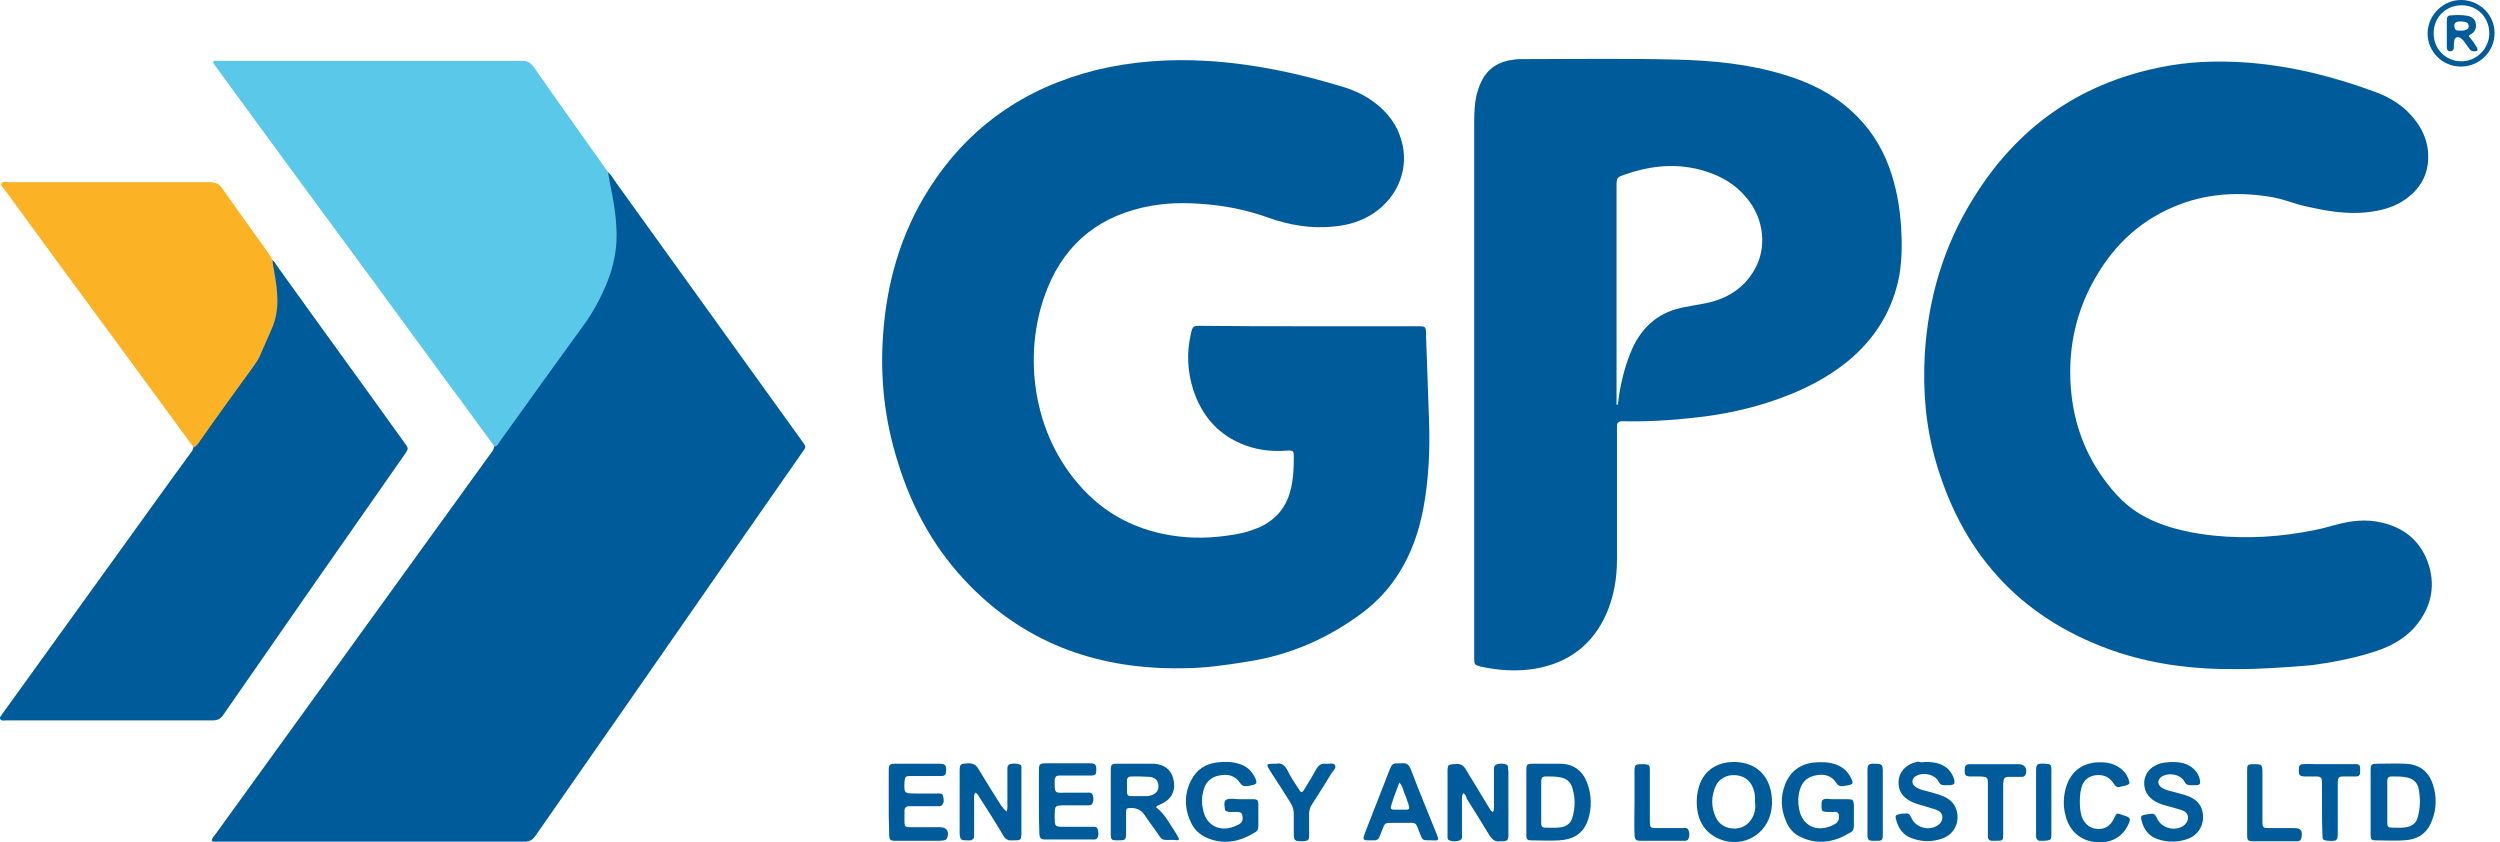 <svg width="92" height="31" viewBox="0 0 92 31" fill="none" xmlns="http://www.w3.org/2000/svg">
<path d="M22.375 6.334C22.504 6.446 22.585 6.608 22.682 6.737C24.938 9.879 27.21 13.021 29.466 16.164C29.692 16.486 29.692 16.406 29.466 16.728C26.71 20.676 23.971 24.64 21.215 28.589C20.715 29.314 20.2 30.039 19.7 30.764C19.587 30.925 19.475 30.974 19.281 30.974C15.526 30.974 11.788 30.974 8.033 30.974C7.952 30.974 7.872 30.99 7.791 30.942C7.807 30.829 7.888 30.748 7.952 30.668C9.258 28.863 10.563 27.058 11.868 25.253C13.931 22.401 15.978 19.564 18.04 16.712C18.105 16.631 18.185 16.535 18.185 16.422C18.331 15.97 18.669 15.648 18.927 15.278C19.781 14.085 20.651 12.909 21.489 11.716C22.166 10.749 22.601 9.686 22.569 8.477C22.553 7.897 22.44 7.333 22.327 6.769C22.311 6.672 22.295 6.575 22.279 6.479C22.279 6.414 22.279 6.35 22.375 6.334Z" fill="#005B9B"/>
<path d="M22.376 6.334C22.424 6.624 22.472 6.914 22.537 7.204C22.601 7.575 22.666 7.961 22.682 8.348C22.73 9.073 22.601 9.766 22.327 10.427C22.102 10.975 21.828 11.491 21.473 11.974C20.442 13.392 19.411 14.826 18.395 16.244C18.347 16.325 18.299 16.422 18.202 16.438C17.573 15.584 16.961 14.73 16.333 13.892C14.528 11.426 12.723 8.96 10.902 6.495C9.903 5.141 8.936 3.804 7.953 2.466C7.904 2.402 7.872 2.353 7.84 2.289C7.872 2.208 7.937 2.24 7.985 2.24C8.033 2.24 8.065 2.24 8.114 2.24C11.82 2.24 15.511 2.24 19.217 2.24C19.394 2.24 19.507 2.289 19.62 2.434C20.523 3.739 21.457 5.028 22.376 6.334Z" fill="#5AC8E8"/>
<path d="M10.031 9.573C10.096 9.621 10.144 9.702 10.192 9.782C11.739 11.942 13.303 14.085 14.85 16.245C15.059 16.535 15.043 16.486 14.866 16.76C12.642 19.935 10.418 23.126 8.21 26.317C8.113 26.462 8.001 26.51 7.823 26.51C5.293 26.51 2.747 26.51 0.217 26.51C0.153 26.51 0.056 26.542 0.007 26.462C-0.025 26.381 0.056 26.333 0.088 26.268C2.183 23.367 4.278 20.451 6.373 17.55C6.582 17.276 6.776 16.986 6.985 16.712C7.034 16.631 7.114 16.567 7.114 16.454C7.146 16.245 7.292 16.099 7.404 15.938C8.017 15.1 8.629 14.262 9.225 13.408C9.596 12.877 9.838 12.264 10.031 11.652C10.176 11.136 10.112 10.62 9.999 10.105C9.967 9.976 9.951 9.863 9.934 9.734C9.918 9.67 9.902 9.573 10.031 9.573Z" fill="#005B9B"/>
<path d="M10.031 9.573C10.031 9.734 10.079 9.879 10.096 10.024C10.16 10.379 10.208 10.717 10.208 11.072C10.208 11.426 10.144 11.781 9.999 12.103C9.854 12.441 9.693 12.796 9.548 13.134C9.483 13.279 9.37 13.408 9.29 13.537C8.645 14.424 8.001 15.31 7.372 16.212C7.308 16.309 7.243 16.406 7.13 16.47C6.244 15.261 5.358 14.053 4.471 12.844C3.037 10.894 1.587 8.928 0.169 6.978C0.12 6.914 0.008 6.833 0.056 6.753C0.104 6.656 0.233 6.704 0.314 6.704C2.779 6.704 5.261 6.704 7.727 6.704C7.936 6.704 8.065 6.769 8.178 6.93C8.742 7.736 9.322 8.541 9.902 9.347C9.934 9.412 9.983 9.492 10.031 9.573Z" fill="#FBB325"/>
<path d="M48.16 12.006C49.481 12.006 50.819 12.006 52.14 12.006C52.478 12.006 52.478 12.006 52.478 12.345C52.511 13.408 52.559 14.472 52.591 15.536C52.624 16.599 52.575 17.647 52.382 18.694C52.221 19.548 51.947 20.354 51.479 21.095C51.125 21.659 50.674 22.143 50.142 22.546C48.869 23.496 47.467 24.109 45.887 24.351C45.098 24.479 44.308 24.592 43.519 24.592C40.505 24.641 37.846 23.738 35.703 21.563C34.429 20.273 33.575 18.742 33.044 17.018C32.56 15.487 32.383 13.94 32.496 12.345C32.625 10.427 33.14 8.606 34.172 6.978C35.622 4.674 37.701 3.24 40.328 2.579C41.665 2.257 43.019 2.16 44.389 2.24C46.097 2.337 47.757 2.692 49.401 3.191C49.836 3.32 50.255 3.514 50.625 3.804C51.06 4.142 51.399 4.577 51.56 5.125C51.882 6.156 51.463 7.236 50.545 7.849C50.11 8.139 49.626 8.284 49.11 8.332C48.256 8.429 47.434 8.284 46.629 7.994C46.032 7.784 45.42 7.639 44.776 7.558C43.97 7.462 43.164 7.43 42.358 7.575C40.553 7.897 39.248 8.88 38.555 10.588C37.653 12.78 37.894 15.729 39.667 17.792C40.634 18.936 41.891 19.564 43.373 19.741C44.163 19.838 44.953 19.774 45.726 19.613C45.936 19.564 46.145 19.484 46.355 19.403C46.935 19.129 47.322 18.694 47.483 18.066C47.596 17.663 47.612 17.228 47.612 16.809C47.612 16.583 47.58 16.567 47.354 16.583C46.758 16.631 46.178 16.551 45.63 16.309C44.759 15.922 44.227 15.261 43.921 14.375C43.696 13.682 43.663 12.989 43.825 12.28C43.889 12.006 43.905 11.99 44.179 11.99C45.484 12.006 46.822 12.006 48.16 12.006Z" fill="#005B9B"/>
<path d="M82.308 24.624C80.793 24.64 79.375 24.463 78.005 24.028C74.524 22.884 72.284 20.547 71.253 17.034C70.866 15.713 70.754 14.375 70.834 13.005C70.963 10.959 71.527 9.057 72.607 7.317C74.202 4.722 76.474 3.094 79.472 2.482C80.552 2.256 81.631 2.224 82.727 2.305C84.371 2.434 85.95 2.837 87.497 3.417C88.158 3.675 88.69 4.077 89.06 4.69C89.222 4.964 89.318 5.254 89.35 5.56C89.415 6.301 89.141 6.882 88.545 7.317C88.142 7.607 87.691 7.736 87.207 7.8C86.353 7.913 85.531 7.752 84.709 7.558C84.339 7.462 83.984 7.317 83.597 7.252C82.453 7.059 81.325 7.107 80.245 7.51C78.859 8.026 77.828 8.96 77.103 10.233C76.49 11.297 76.184 12.457 76.184 13.682C76.184 15.406 76.732 16.937 77.909 18.227C78.328 18.678 78.811 19 79.375 19.226C80.052 19.5 80.745 19.629 81.454 19.709C82.711 19.838 83.968 19.758 85.209 19.5C85.467 19.451 85.725 19.371 85.982 19.306C86.53 19.161 87.062 19.097 87.626 19.226C88.496 19.419 89.109 19.935 89.383 20.805C89.641 21.659 89.431 22.433 88.835 23.11C88.464 23.512 87.997 23.77 87.481 23.948C86.707 24.205 85.902 24.366 85.08 24.479C84.129 24.56 83.178 24.624 82.308 24.624Z" fill="#005B9B"/>
<path d="M53.849 29.185C53.784 29.282 53.8 29.362 53.8 29.443C53.8 29.862 53.8 30.265 53.8 30.684C53.8 30.764 53.833 30.877 53.72 30.925C53.591 30.974 53.462 30.974 53.333 30.925C53.285 30.909 53.269 30.861 53.269 30.813C53.269 30.748 53.269 30.7 53.269 30.635C53.269 29.91 53.269 29.169 53.269 28.444C53.269 28.395 53.269 28.363 53.269 28.315C53.285 28.154 53.301 28.137 53.478 28.121C53.51 28.121 53.542 28.121 53.559 28.121C53.752 28.089 53.865 28.17 53.962 28.347C54.236 28.798 54.509 29.249 54.783 29.701C54.832 29.765 54.848 29.846 54.944 29.878C54.993 29.797 54.977 29.717 54.977 29.636C54.977 29.217 54.977 28.798 54.977 28.379C54.977 28.299 54.961 28.186 55.057 28.137C55.186 28.089 55.315 28.089 55.444 28.137C55.476 28.154 55.492 28.186 55.492 28.234C55.492 28.299 55.509 28.347 55.509 28.411C55.509 29.169 55.509 29.91 55.509 30.668C55.509 30.7 55.509 30.748 55.509 30.78C55.492 30.909 55.476 30.942 55.331 30.958C55.283 30.958 55.235 30.958 55.202 30.958C55.025 30.99 54.912 30.893 54.816 30.748C54.542 30.297 54.268 29.846 53.978 29.394C53.962 29.314 53.929 29.233 53.849 29.185Z" fill="#005B9B"/>
<path d="M37.04 29.862C37.088 29.765 37.072 29.684 37.072 29.604C37.072 29.185 37.072 28.782 37.072 28.363C37.072 28.266 37.056 28.154 37.169 28.121C37.282 28.089 37.41 28.089 37.539 28.137C37.588 28.154 37.588 28.202 37.588 28.25C37.588 28.315 37.588 28.363 37.588 28.427C37.588 29.169 37.588 29.91 37.588 30.635C37.588 30.668 37.588 30.7 37.588 30.716C37.572 30.893 37.555 30.925 37.378 30.925C37.33 30.925 37.282 30.925 37.249 30.925C37.088 30.942 36.991 30.877 36.911 30.732C36.637 30.265 36.347 29.813 36.057 29.362C36.008 29.298 35.992 29.217 35.896 29.169C35.831 29.249 35.847 29.33 35.847 29.411C35.847 29.797 35.847 30.184 35.847 30.555C35.847 30.619 35.847 30.668 35.847 30.732C35.847 30.764 35.847 30.813 35.831 30.845C35.751 30.974 35.622 30.909 35.509 30.925C35.412 30.925 35.348 30.893 35.331 30.797C35.315 30.732 35.315 30.684 35.315 30.619C35.315 29.878 35.315 29.137 35.315 28.411C35.315 28.105 35.331 28.105 35.638 28.089C35.815 28.089 35.928 28.154 36.008 28.299C36.282 28.75 36.556 29.201 36.846 29.652C36.927 29.733 36.959 29.813 37.04 29.862Z" fill="#005B9B"/>
<path d="M67.611 29.411C67.74 29.411 67.868 29.411 68.013 29.411C68.175 29.411 68.207 29.443 68.223 29.604C68.223 29.862 68.223 30.136 68.223 30.394C68.223 30.506 68.191 30.587 68.094 30.635C67.514 30.99 66.918 31.103 66.289 30.813C66.015 30.7 65.838 30.49 65.725 30.216C65.532 29.765 65.516 29.314 65.693 28.863C65.886 28.379 66.257 28.105 66.789 28.057C67.047 28.041 67.288 28.041 67.53 28.122C67.82 28.218 68.03 28.412 68.142 28.686C68.207 28.831 68.175 28.863 68.03 28.895C67.965 28.911 67.917 28.911 67.852 28.927C67.74 28.943 67.643 28.927 67.578 28.814C67.417 28.557 67.159 28.476 66.869 28.524C66.547 28.573 66.338 28.734 66.241 29.04C66.144 29.346 66.16 29.652 66.257 29.959C66.386 30.313 66.708 30.523 67.079 30.474C67.24 30.458 67.385 30.41 67.514 30.329C67.643 30.265 67.675 30.168 67.675 30.039C67.675 29.926 67.627 29.878 67.514 29.878C67.417 29.878 67.304 29.878 67.208 29.878C67.063 29.862 67.031 29.846 67.031 29.685C67.031 29.669 67.031 29.652 67.031 29.636C67.031 29.443 67.063 29.395 67.256 29.395C67.337 29.411 67.482 29.411 67.611 29.411Z" fill="#005B9B"/>
<path d="M45.71 29.411C45.855 29.411 45.984 29.411 46.129 29.411C46.275 29.411 46.307 29.459 46.307 29.604C46.307 29.862 46.307 30.136 46.307 30.394C46.307 30.506 46.275 30.587 46.178 30.635C45.598 30.99 45.001 31.103 44.373 30.813C44.131 30.7 43.954 30.523 43.841 30.297C43.583 29.765 43.567 29.233 43.841 28.701C44.035 28.331 44.357 28.105 44.792 28.057C45.05 28.025 45.324 28.025 45.581 28.105C45.872 28.186 46.065 28.363 46.194 28.637C46.275 28.814 46.242 28.863 46.065 28.895C46.001 28.911 45.936 28.927 45.872 28.927C45.775 28.943 45.71 28.911 45.646 28.83C45.453 28.524 45.179 28.476 44.856 28.54C44.534 28.605 44.341 28.814 44.276 29.137C44.212 29.378 44.228 29.636 44.292 29.878C44.405 30.313 44.776 30.555 45.211 30.474C45.34 30.458 45.469 30.394 45.581 30.345C45.694 30.281 45.743 30.2 45.727 30.071C45.71 29.926 45.694 29.894 45.533 29.878C45.437 29.878 45.34 29.878 45.243 29.878C45.098 29.862 45.082 29.846 45.066 29.701C45.034 29.459 45.082 29.394 45.34 29.394C45.485 29.411 45.598 29.411 45.71 29.411Z" fill="#005B9B"/>
<path d="M79.907 28.041C80.116 28.041 80.309 28.057 80.487 28.137C80.728 28.25 80.89 28.427 80.954 28.685C80.986 28.846 80.954 28.895 80.809 28.895C80.745 28.895 80.68 28.895 80.616 28.895C80.503 28.895 80.438 28.863 80.39 28.766C80.245 28.492 79.81 28.411 79.536 28.589C79.391 28.701 79.391 28.863 79.536 28.976C79.649 29.056 79.778 29.088 79.907 29.12C80.132 29.185 80.358 29.233 80.567 29.314C80.857 29.443 81.035 29.652 81.067 29.959C81.115 30.345 80.906 30.716 80.535 30.861C80.164 31.006 79.762 31.006 79.391 30.877C79.069 30.764 78.891 30.523 78.811 30.2C78.762 30.039 78.795 30.007 78.956 29.975C78.988 29.975 79.036 29.959 79.069 29.959C79.278 29.926 79.294 29.942 79.391 30.136C79.552 30.474 80.019 30.603 80.342 30.394C80.454 30.313 80.519 30.216 80.519 30.087C80.519 29.942 80.422 29.862 80.293 29.813C80.148 29.765 80.003 29.733 79.842 29.684C79.665 29.636 79.472 29.588 79.31 29.491C79.036 29.33 78.891 29.088 78.907 28.766C78.94 28.46 79.117 28.25 79.391 28.137C79.552 28.057 79.745 28.057 79.907 28.041Z" fill="#005B9B"/>
<path d="M70.834 28.041C71.06 28.041 71.237 28.057 71.398 28.121C71.656 28.218 71.833 28.411 71.914 28.685C71.946 28.846 71.914 28.879 71.753 28.895C71.688 28.895 71.624 28.895 71.559 28.895C71.446 28.895 71.382 28.863 71.334 28.75C71.189 28.476 70.705 28.395 70.463 28.589C70.334 28.701 70.351 28.863 70.496 28.959C70.608 29.04 70.737 29.072 70.866 29.104C71.092 29.169 71.317 29.217 71.543 29.314C71.817 29.443 71.978 29.636 72.026 29.926C72.091 30.329 71.882 30.7 71.511 30.845C71.124 30.99 70.737 30.99 70.351 30.845C70.028 30.732 69.851 30.474 69.77 30.136C69.738 30.007 69.77 29.991 69.899 29.959C69.948 29.942 69.996 29.942 70.044 29.942C70.238 29.926 70.254 29.926 70.351 30.12C70.512 30.458 70.979 30.587 71.301 30.378C71.414 30.313 71.479 30.2 71.479 30.071C71.479 29.926 71.382 29.846 71.253 29.797C71.108 29.749 70.979 29.717 70.834 29.668C70.657 29.62 70.48 29.572 70.318 29.491C70.012 29.33 69.851 29.104 69.867 28.75C69.883 28.444 70.093 28.186 70.415 28.073C70.463 28.057 70.528 28.041 70.592 28.025C70.657 28.057 70.77 28.057 70.834 28.041Z" fill="#005B9B"/>
<path d="M32.705 29.507C32.705 29.12 32.705 28.734 32.705 28.363C32.705 28.137 32.737 28.105 32.963 28.105C33.495 28.105 34.027 28.105 34.558 28.105C34.8 28.105 34.832 28.17 34.816 28.395C34.8 28.508 34.768 28.556 34.655 28.556C34.591 28.556 34.526 28.556 34.462 28.556C34.139 28.556 33.833 28.556 33.511 28.556C33.318 28.556 33.301 28.589 33.285 28.782C33.269 29.185 33.269 29.201 33.688 29.201C33.962 29.201 34.236 29.201 34.51 29.201C34.591 29.201 34.687 29.185 34.703 29.298C34.736 29.411 34.752 29.523 34.671 29.62C34.623 29.684 34.542 29.668 34.478 29.668C34.188 29.668 33.898 29.668 33.624 29.668C33.559 29.668 33.511 29.668 33.447 29.668C33.35 29.668 33.285 29.733 33.285 29.83C33.285 29.975 33.285 30.104 33.285 30.248C33.285 30.41 33.318 30.442 33.479 30.442C33.656 30.442 33.849 30.442 34.027 30.442C34.22 30.442 34.413 30.442 34.607 30.442C34.849 30.442 34.945 30.619 34.849 30.845C34.832 30.893 34.8 30.909 34.752 30.925C34.687 30.925 34.639 30.942 34.575 30.942C34.059 30.942 33.527 30.942 33.011 30.942C32.737 30.942 32.721 30.925 32.721 30.635C32.705 30.265 32.705 29.878 32.705 29.507Z" fill="#005B9B"/>
<path d="M38.232 29.507C38.232 29.137 38.232 28.75 38.232 28.379C38.232 28.121 38.248 28.089 38.506 28.089C39.038 28.089 39.57 28.089 40.102 28.089C40.311 28.089 40.343 28.137 40.343 28.331C40.343 28.508 40.311 28.54 40.134 28.54C39.812 28.54 39.489 28.54 39.167 28.54C39.103 28.54 39.038 28.54 38.974 28.54C38.877 28.54 38.829 28.589 38.813 28.685C38.813 28.701 38.813 28.718 38.813 28.734C38.813 29.185 38.797 29.185 39.215 29.169C39.473 29.169 39.747 29.169 40.005 29.169C40.086 29.169 40.182 29.153 40.215 29.265C40.247 29.362 40.247 29.475 40.199 29.572C40.15 29.652 40.07 29.636 40.005 29.636C39.747 29.636 39.473 29.636 39.215 29.636C38.813 29.636 38.813 29.636 38.813 30.039C38.813 30.426 38.813 30.426 39.183 30.426C39.522 30.426 39.844 30.426 40.182 30.426C40.263 30.426 40.36 30.41 40.392 30.506C40.424 30.619 40.44 30.748 40.376 30.845C40.327 30.909 40.247 30.893 40.166 30.893C39.779 30.893 39.393 30.893 39.022 30.893C38.845 30.893 38.667 30.893 38.49 30.893C38.297 30.893 38.265 30.861 38.248 30.668C38.232 30.313 38.232 29.91 38.232 29.507Z" fill="#005B9B"/>
<path d="M76.538 29.507C76.538 29.685 76.555 29.862 76.603 30.039C76.7 30.313 76.909 30.49 77.183 30.506C77.457 30.523 77.667 30.394 77.796 30.12C77.892 29.91 77.892 29.91 78.102 29.991C78.424 30.087 78.44 30.12 78.279 30.426C78.053 30.845 77.602 31.054 77.103 30.99C76.555 30.925 76.168 30.587 76.023 30.055C75.91 29.668 75.926 29.282 76.055 28.895C76.232 28.395 76.603 28.105 77.135 28.057C77.393 28.041 77.634 28.057 77.86 28.17C78.086 28.282 78.247 28.444 78.327 28.669C78.392 28.831 78.376 28.863 78.215 28.911C78.182 28.927 78.15 28.927 78.134 28.927C77.892 28.992 77.892 28.992 77.747 28.782C77.602 28.589 77.409 28.508 77.167 28.524C76.909 28.54 76.716 28.669 76.619 28.911C76.555 29.104 76.538 29.298 76.538 29.507Z" fill="#005B9B"/>
<path d="M46.967 28.105C47.16 28.057 47.289 28.17 47.386 28.363C47.483 28.573 47.611 28.75 47.74 28.959C47.901 29.217 47.901 29.217 48.063 28.943C48.192 28.734 48.321 28.524 48.433 28.315C48.514 28.17 48.611 28.089 48.788 28.105C48.901 28.121 49.062 28.057 49.126 28.154C49.191 28.25 49.062 28.363 48.997 28.46C48.772 28.831 48.53 29.217 48.288 29.588C48.208 29.701 48.175 29.83 48.175 29.959C48.175 30.216 48.175 30.474 48.175 30.732C48.175 30.925 48.143 30.942 47.95 30.958H47.934C47.628 30.958 47.611 30.942 47.611 30.635C47.611 30.41 47.611 30.2 47.611 29.975C47.611 29.814 47.579 29.685 47.499 29.556C47.257 29.169 47.015 28.782 46.757 28.395C46.741 28.363 46.725 28.347 46.709 28.315C46.596 28.137 46.612 28.105 46.838 28.105C46.87 28.105 46.902 28.105 46.967 28.105Z" fill="#005B9B"/>
<path d="M73.718 29.749C73.718 30.071 73.718 30.378 73.718 30.7C73.718 30.925 73.702 30.942 73.476 30.942C73.428 30.942 73.379 30.942 73.315 30.942C73.202 30.942 73.154 30.877 73.154 30.78C73.154 30.716 73.154 30.651 73.154 30.587C73.154 30.007 73.154 29.427 73.154 28.847C73.154 28.605 73.138 28.589 72.88 28.573C72.735 28.573 72.606 28.573 72.461 28.573C72.332 28.557 72.3 28.524 72.3 28.363C72.3 28.186 72.332 28.138 72.461 28.122C72.509 28.122 72.558 28.122 72.622 28.122C73.154 28.122 73.702 28.122 74.234 28.122C74.266 28.122 74.298 28.122 74.314 28.122C74.524 28.138 74.62 28.299 74.54 28.508C74.508 28.573 74.459 28.589 74.395 28.589C74.25 28.589 74.105 28.589 73.96 28.589C73.766 28.589 73.734 28.621 73.718 28.831C73.718 29.121 73.718 29.427 73.718 29.749Z" fill="#005B9B"/>
<path d="M85.45 29.733C85.45 29.427 85.45 29.121 85.45 28.831C85.45 28.605 85.418 28.573 85.192 28.573C85.047 28.573 84.918 28.573 84.773 28.573C84.628 28.556 84.596 28.524 84.596 28.347C84.596 28.17 84.628 28.121 84.773 28.121C84.934 28.105 85.079 28.121 85.24 28.121C85.675 28.121 86.094 28.121 86.529 28.121C86.594 28.121 86.659 28.121 86.723 28.121C86.803 28.121 86.852 28.17 86.852 28.25C86.852 28.315 86.852 28.363 86.852 28.428C86.852 28.524 86.803 28.573 86.707 28.573C86.562 28.573 86.417 28.573 86.272 28.573C86.062 28.573 86.03 28.605 86.03 28.814C86.03 29.411 86.03 30.007 86.03 30.603C86.03 30.942 86.014 30.958 85.675 30.942C85.498 30.925 85.466 30.909 85.466 30.732C85.45 30.394 85.45 30.071 85.45 29.733Z" fill="#005B9B"/>
<path d="M60.15 29.523C60.15 29.137 60.15 28.75 60.15 28.379C60.15 28.154 60.182 28.122 60.408 28.122C60.44 28.122 60.488 28.122 60.52 28.122C60.681 28.138 60.714 28.154 60.714 28.315C60.714 28.605 60.714 28.911 60.714 29.201C60.714 29.54 60.714 29.862 60.714 30.2C60.714 30.458 60.73 30.474 60.972 30.474C61.278 30.474 61.584 30.474 61.906 30.474C61.987 30.474 62.084 30.442 62.132 30.539C62.18 30.651 62.18 30.764 62.132 30.877C62.1 30.942 62.035 30.942 61.987 30.942C61.858 30.942 61.729 30.942 61.584 30.942C61.181 30.942 60.794 30.942 60.392 30.942C60.198 30.942 60.166 30.909 60.15 30.716C60.134 30.313 60.15 29.91 60.15 29.523Z" fill="#005B9B"/>
<path d="M82.695 29.507C82.695 29.121 82.695 28.734 82.695 28.363C82.695 28.138 82.711 28.122 82.936 28.122C83.242 28.122 83.258 28.138 83.258 28.444C83.258 28.992 83.258 29.54 83.258 30.087C83.258 30.136 83.258 30.168 83.258 30.216C83.258 30.458 83.275 30.474 83.516 30.474C83.806 30.474 84.113 30.474 84.403 30.474C84.677 30.474 84.741 30.555 84.693 30.829C84.677 30.909 84.644 30.942 84.564 30.958C84.516 30.958 84.483 30.958 84.435 30.958C83.951 30.958 83.468 30.958 82.968 30.958C82.711 30.958 82.695 30.942 82.695 30.7C82.695 30.281 82.695 29.894 82.695 29.507Z" fill="#005B9B"/>
<path d="M68.723 29.507C68.723 29.12 68.723 28.75 68.723 28.363C68.723 28.137 68.755 28.105 68.981 28.105C69.013 28.105 69.045 28.105 69.061 28.105C69.254 28.121 69.271 28.137 69.287 28.331C69.287 28.782 69.287 29.233 69.287 29.684C69.287 30.023 69.287 30.378 69.287 30.716C69.287 30.925 69.254 30.942 69.061 30.942C69.029 30.942 68.981 30.942 68.948 30.942C68.771 30.942 68.723 30.909 68.723 30.716C68.723 30.313 68.723 29.91 68.723 29.507Z" fill="#005B9B"/>
<path d="M75.491 29.523C75.491 29.91 75.491 30.281 75.491 30.668C75.491 30.909 75.475 30.925 75.233 30.942C75.185 30.942 75.136 30.942 75.072 30.942C74.992 30.942 74.943 30.877 74.927 30.797C74.927 30.748 74.927 30.7 74.927 30.635C74.927 29.894 74.927 29.153 74.927 28.412C74.927 28.105 74.959 28.089 75.265 28.105C75.475 28.121 75.491 28.137 75.491 28.331C75.491 28.734 75.491 29.12 75.491 29.523Z" fill="#005B9B"/>
<path d="M69.963 8.38C69.915 7.623 69.786 6.882 69.528 6.173C69.238 5.367 68.771 4.658 68.126 4.078C67.417 3.433 66.579 3.03 65.677 2.756C64.372 2.353 63.018 2.224 61.664 2.192C59.779 2.144 57.893 2.176 56.008 2.176C55.911 2.176 55.814 2.176 55.718 2.192C55.17 2.257 54.751 2.498 54.509 3.014C54.428 3.175 54.38 3.336 54.332 3.513C54.267 3.82 54.251 4.142 54.251 4.464C54.251 7.687 54.251 10.927 54.251 14.149C54.251 16.841 54.251 19.516 54.251 22.207C54.251 22.884 54.251 23.545 54.251 24.221C54.251 24.463 54.267 24.463 54.477 24.528C55.138 24.673 55.814 24.721 56.491 24.608C57.716 24.399 58.618 23.722 59.118 22.578C59.392 21.949 59.505 21.272 59.505 20.596C59.505 19.032 59.505 17.469 59.505 15.906C59.505 15.825 59.505 15.729 59.505 15.648C59.505 15.568 59.553 15.519 59.65 15.503C59.698 15.503 59.73 15.503 59.779 15.503C60.633 15.519 61.471 15.471 62.325 15.374C63.405 15.261 64.468 15.036 65.484 14.665C66.386 14.343 67.24 13.908 67.998 13.295C69.013 12.457 69.657 11.41 69.899 10.121C69.996 9.508 69.996 8.944 69.963 8.38ZM64.565 9.927C64.178 10.604 63.566 10.991 62.808 11.152C62.55 11.2 62.293 11.249 62.019 11.297C61.1 11.458 60.456 11.974 60.069 12.828C59.827 13.376 59.682 13.94 59.585 14.52C59.569 14.649 59.553 14.762 59.537 14.891C59.521 14.891 59.505 14.891 59.489 14.891C59.489 14.81 59.489 14.714 59.489 14.633C59.489 12.055 59.489 9.476 59.489 6.882C59.489 6.527 59.489 6.527 59.827 6.414C60.794 6.076 61.777 5.995 62.76 6.301C63.372 6.495 63.888 6.801 64.291 7.301C64.919 8.058 65.032 9.122 64.565 9.927Z" fill="#005B9B"/>
<path d="M43.325 30.748C43.309 30.716 43.293 30.7 43.277 30.668C43.051 30.329 42.874 29.959 42.536 29.701C42.6 29.636 42.649 29.62 42.697 29.604C43.084 29.443 43.261 29.137 43.197 28.75C43.132 28.363 42.89 28.137 42.471 28.105C42.439 28.105 42.391 28.105 42.359 28.105C41.94 28.105 41.537 28.105 41.118 28.105C40.908 28.105 40.876 28.137 40.876 28.347C40.876 29.12 40.876 29.91 40.876 30.684C40.876 30.909 40.908 30.925 41.118 30.925C41.424 30.925 41.44 30.925 41.44 30.603C41.44 30.361 41.44 30.136 41.44 29.894C41.44 29.749 41.472 29.733 41.617 29.733C41.811 29.733 41.972 29.797 42.085 29.942C42.23 30.152 42.375 30.361 42.52 30.555C42.81 30.958 42.681 30.909 43.213 30.909C43.406 30.942 43.422 30.909 43.325 30.748ZM42.31 29.282C42.278 29.282 42.246 29.298 42.23 29.298C42.133 29.298 42.02 29.298 41.923 29.298C41.827 29.298 41.714 29.298 41.617 29.298C41.521 29.298 41.472 29.249 41.472 29.153C41.472 29.008 41.472 28.863 41.472 28.718C41.472 28.621 41.537 28.573 41.633 28.573C41.859 28.573 42.085 28.573 42.31 28.589C42.52 28.605 42.633 28.75 42.633 28.927C42.633 29.12 42.52 29.233 42.31 29.282Z" fill="#005B9B"/>
<path d="M63.807 28.041C63.131 28.041 62.647 28.411 62.502 29.024C62.422 29.33 62.422 29.636 62.486 29.942C62.567 30.297 62.76 30.587 63.082 30.78C63.985 31.312 65.064 30.78 65.193 29.749C65.193 29.684 65.21 29.636 65.21 29.572C65.226 28.605 64.662 28.041 63.807 28.041ZM64.533 29.991C64.42 30.281 64.178 30.474 63.872 30.49C63.55 30.506 63.26 30.361 63.131 30.055C62.969 29.684 62.969 29.314 63.131 28.943C63.243 28.669 63.534 28.508 63.84 28.524C64.162 28.54 64.404 28.701 64.517 29.008C64.581 29.169 64.597 29.33 64.581 29.507C64.613 29.668 64.597 29.83 64.533 29.991Z" fill="#005B9B"/>
<path d="M58.409 28.814C58.248 28.379 57.925 28.121 57.442 28.105C57.104 28.105 56.749 28.105 56.411 28.105C56.185 28.105 56.169 28.137 56.169 28.363C56.169 28.75 56.169 29.137 56.169 29.507C56.169 29.83 56.169 30.136 56.169 30.458C56.169 30.555 56.169 30.668 56.169 30.764C56.169 30.877 56.217 30.925 56.33 30.925C56.733 30.925 57.136 30.958 57.539 30.909C57.99 30.845 58.296 30.603 58.441 30.168C58.586 29.717 58.57 29.249 58.409 28.814ZM57.861 30.104C57.797 30.297 57.651 30.41 57.458 30.442C57.265 30.474 57.055 30.458 56.862 30.458C56.733 30.458 56.717 30.378 56.717 30.281C56.717 30.023 56.717 29.781 56.717 29.523C56.717 29.282 56.717 29.04 56.717 28.798C56.717 28.605 56.749 28.573 56.926 28.573C57.087 28.573 57.249 28.573 57.41 28.605C57.635 28.637 57.797 28.766 57.861 28.992C57.974 29.346 57.974 29.733 57.861 30.104Z" fill="#005B9B"/>
<path d="M89.528 28.863C89.367 28.379 89.028 28.121 88.496 28.105C88.158 28.089 87.835 28.105 87.497 28.105C87.272 28.105 87.239 28.121 87.239 28.363C87.239 28.75 87.239 29.121 87.239 29.507C87.239 29.91 87.239 30.313 87.239 30.716C87.239 30.893 87.272 30.925 87.416 30.925C87.819 30.925 88.222 30.958 88.625 30.909C89.06 30.845 89.35 30.603 89.495 30.2C89.673 29.749 89.673 29.298 89.528 28.863ZM88.964 30.104C88.899 30.313 88.738 30.41 88.545 30.442C88.383 30.474 88.206 30.458 88.045 30.458C87.884 30.458 87.852 30.426 87.852 30.265C87.852 30.007 87.852 29.765 87.852 29.507C87.852 29.266 87.852 29.024 87.852 28.782C87.852 28.605 87.884 28.573 88.061 28.573C88.222 28.573 88.383 28.573 88.545 28.605C88.77 28.637 88.931 28.766 88.996 28.976C89.076 29.346 89.076 29.733 88.964 30.104Z" fill="#005B9B"/>
<path d="M52.865 30.684C52.543 29.894 52.22 29.105 51.914 28.299C51.85 28.154 51.769 28.073 51.624 28.089C51.592 28.089 51.56 28.089 51.544 28.089C51.237 28.089 51.237 28.089 51.124 28.363C50.834 29.121 50.528 29.878 50.238 30.635C50.222 30.684 50.206 30.732 50.19 30.78C50.158 30.877 50.206 30.925 50.286 30.925C50.383 30.925 50.48 30.925 50.577 30.925C50.673 30.925 50.738 30.877 50.77 30.78C50.802 30.7 50.834 30.619 50.867 30.539C50.963 30.281 50.963 30.281 51.253 30.281C51.398 30.281 51.544 30.281 51.688 30.281C52.156 30.281 52.075 30.233 52.252 30.668C52.349 30.925 52.349 30.925 52.639 30.925C52.655 30.925 52.688 30.925 52.704 30.925C52.946 30.942 52.962 30.925 52.865 30.684ZM51.721 29.797C51.576 29.797 51.447 29.797 51.302 29.797C51.221 29.797 51.157 29.765 51.189 29.669C51.27 29.378 51.382 29.104 51.495 28.798C51.608 28.911 51.624 29.024 51.656 29.121C51.721 29.282 51.785 29.443 51.834 29.604C51.882 29.765 51.866 29.797 51.721 29.797Z" fill="#005B9B"/>
<path d="M90.591 0C89.946 -0.016 89.35 0.516 89.334 1.225C89.334 1.902 89.882 2.45 90.559 2.45C91.236 2.45 91.784 1.918 91.8 1.241C91.816 0.564 91.268 0.016 90.591 0ZM90.575 2.256C89.995 2.256 89.543 1.789 89.56 1.209C89.56 0.629 90.011 0.194 90.591 0.194C91.171 0.194 91.606 0.645 91.606 1.225C91.606 1.789 91.139 2.256 90.575 2.256Z" fill="#005B9B"/>
<path d="M91.123 1.709C91.042 1.564 90.945 1.435 90.849 1.338C90.881 1.273 90.929 1.257 90.962 1.241C91.091 1.145 91.139 1.016 91.107 0.854C91.075 0.693 90.962 0.613 90.8 0.581C90.607 0.548 90.414 0.548 90.237 0.564C90.075 0.564 90.043 0.597 90.043 0.774C90.043 0.951 90.043 1.128 90.043 1.306C90.043 1.451 90.043 1.58 90.043 1.725C90.043 1.805 90.059 1.886 90.172 1.886C90.285 1.886 90.301 1.805 90.301 1.725C90.301 1.644 90.301 1.58 90.317 1.499C90.333 1.386 90.414 1.338 90.526 1.386C90.591 1.419 90.623 1.467 90.672 1.515C90.736 1.612 90.8 1.692 90.865 1.789C90.897 1.838 90.945 1.886 91.026 1.886C91.075 1.886 91.139 1.902 91.171 1.854C91.171 1.789 91.155 1.741 91.123 1.709ZM90.704 1.112C90.656 1.128 90.623 1.128 90.575 1.128C90.478 1.112 90.365 1.161 90.333 1.032C90.285 0.887 90.349 0.79 90.51 0.79C90.575 0.79 90.639 0.79 90.704 0.806C90.8 0.822 90.849 0.871 90.849 0.967C90.849 1.048 90.784 1.096 90.704 1.112Z" fill="#005B9B"/>
</svg>
